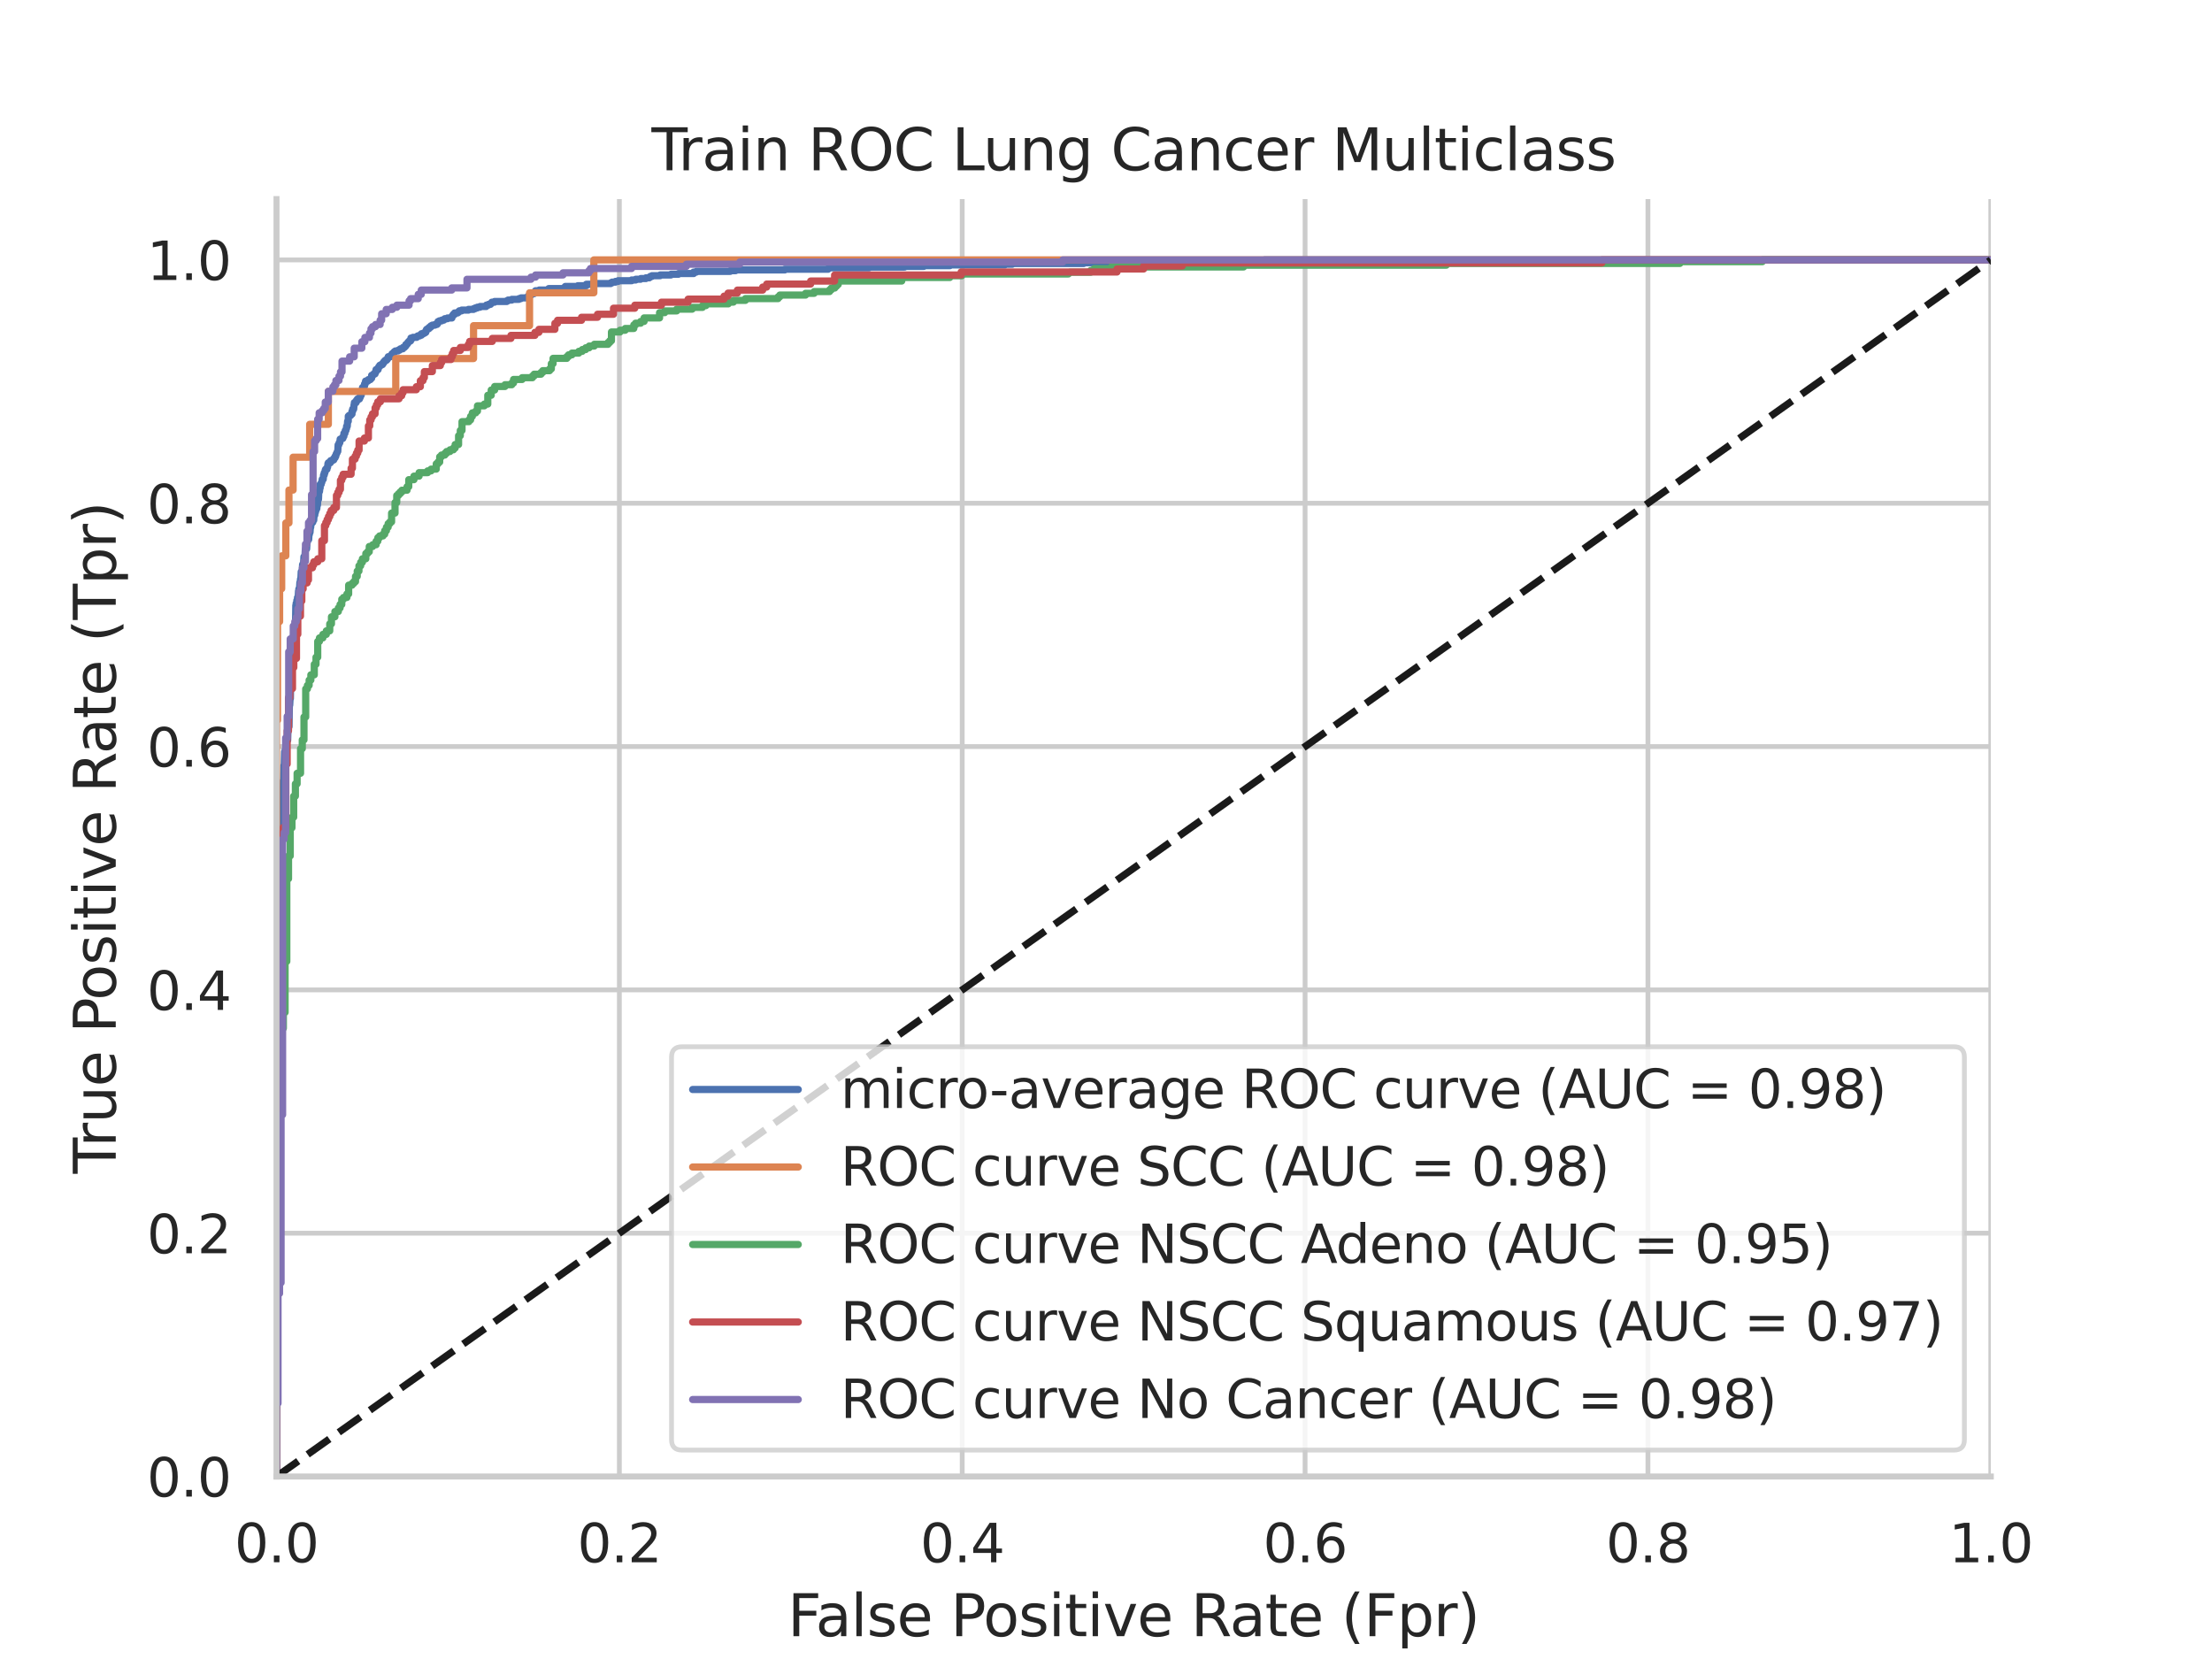 <?xml version="1.0" encoding="utf-8" standalone="no"?>
<!DOCTYPE svg PUBLIC "-//W3C//DTD SVG 1.1//EN"
  "http://www.w3.org/Graphics/SVG/1.1/DTD/svg11.dtd">
<svg xmlns:xlink="http://www.w3.org/1999/xlink" width="460.8pt" height="345.6pt" viewBox="0 0 460.8 345.6" xmlns="http://www.w3.org/2000/svg" version="1.1">
 <defs>
  <style type="text/css">*{stroke-linejoin: round; stroke-linecap: butt}</style>
 </defs>
 <g id="figure_1">
  <g id="patch_1">
   <path d="M 0 345.6 
L 460.8 345.6 
L 460.8 0 
L 0 0 
z
" style="fill: #ffffff"/>
  </g>
  <g id="axes_1">
   <g id="patch_2">
    <path d="M 57.6 307.584 
L 414.72 307.584 
L 414.72 41.472 
L 57.6 41.472 
z
" style="fill: #ffffff"/>
   </g>
   <g id="matplotlib.axis_1">
    <g id="xtick_1">
     <g id="line2d_1">
      <path d="M 57.6 307.584 
L 57.6 41.472 
" clip-path="url(#p88cf11a897)" style="fill: none; stroke: #cccccc; stroke-linecap: round"/>
     </g>
     <g id="text_1">
      <!-- 0.0 -->
      <g style="fill: #262626" transform="translate(48.853 325.442) scale(0.11 -0.11)">
       <defs>
        <path id="DejaVuSans-30" d="M 2034 4250 
Q 1547 4250 1301 3770 
Q 1056 3291 1056 2328 
Q 1056 1369 1301 889 
Q 1547 409 2034 409 
Q 2525 409 2770 889 
Q 3016 1369 3016 2328 
Q 3016 3291 2770 3770 
Q 2525 4250 2034 4250 
z
M 2034 4750 
Q 2819 4750 3233 4129 
Q 3647 3509 3647 2328 
Q 3647 1150 3233 529 
Q 2819 -91 2034 -91 
Q 1250 -91 836 529 
Q 422 1150 422 2328 
Q 422 3509 836 4129 
Q 1250 4750 2034 4750 
z
" transform="scale(0.016)"/>
        <path id="DejaVuSans-2e" d="M 684 794 
L 1344 794 
L 1344 0 
L 684 0 
L 684 794 
z
" transform="scale(0.016)"/>
       </defs>
       <use xlink:href="#DejaVuSans-30"/>
       <use xlink:href="#DejaVuSans-2e" x="63.623"/>
       <use xlink:href="#DejaVuSans-30" x="95.41"/>
      </g>
     </g>
    </g>
    <g id="xtick_2">
     <g id="line2d_2">
      <path d="M 129.024 307.584 
L 129.024 41.472 
" clip-path="url(#p88cf11a897)" style="fill: none; stroke: #cccccc; stroke-linecap: round"/>
     </g>
     <g id="text_2">
      <!-- 0.2 -->
      <g style="fill: #262626" transform="translate(120.277 325.442) scale(0.11 -0.11)">
       <defs>
        <path id="DejaVuSans-32" d="M 1228 531 
L 3431 531 
L 3431 0 
L 469 0 
L 469 531 
Q 828 903 1448 1529 
Q 2069 2156 2228 2338 
Q 2531 2678 2651 2914 
Q 2772 3150 2772 3378 
Q 2772 3750 2511 3984 
Q 2250 4219 1831 4219 
Q 1534 4219 1204 4116 
Q 875 4013 500 3803 
L 500 4441 
Q 881 4594 1212 4672 
Q 1544 4750 1819 4750 
Q 2544 4750 2975 4387 
Q 3406 4025 3406 3419 
Q 3406 3131 3298 2873 
Q 3191 2616 2906 2266 
Q 2828 2175 2409 1742 
Q 1991 1309 1228 531 
z
" transform="scale(0.016)"/>
       </defs>
       <use xlink:href="#DejaVuSans-30"/>
       <use xlink:href="#DejaVuSans-2e" x="63.623"/>
       <use xlink:href="#DejaVuSans-32" x="95.41"/>
      </g>
     </g>
    </g>
    <g id="xtick_3">
     <g id="line2d_3">
      <path d="M 200.448 307.584 
L 200.448 41.472 
" clip-path="url(#p88cf11a897)" style="fill: none; stroke: #cccccc; stroke-linecap: round"/>
     </g>
     <g id="text_3">
      <!-- 0.4 -->
      <g style="fill: #262626" transform="translate(191.701 325.442) scale(0.11 -0.11)">
       <defs>
        <path id="DejaVuSans-34" d="M 2419 4116 
L 825 1625 
L 2419 1625 
L 2419 4116 
z
M 2253 4666 
L 3047 4666 
L 3047 1625 
L 3713 1625 
L 3713 1100 
L 3047 1100 
L 3047 0 
L 2419 0 
L 2419 1100 
L 313 1100 
L 313 1709 
L 2253 4666 
z
" transform="scale(0.016)"/>
       </defs>
       <use xlink:href="#DejaVuSans-30"/>
       <use xlink:href="#DejaVuSans-2e" x="63.623"/>
       <use xlink:href="#DejaVuSans-34" x="95.41"/>
      </g>
     </g>
    </g>
    <g id="xtick_4">
     <g id="line2d_4">
      <path d="M 271.872 307.584 
L 271.872 41.472 
" clip-path="url(#p88cf11a897)" style="fill: none; stroke: #cccccc; stroke-linecap: round"/>
     </g>
     <g id="text_4">
      <!-- 0.6 -->
      <g style="fill: #262626" transform="translate(263.125 325.442) scale(0.11 -0.11)">
       <defs>
        <path id="DejaVuSans-36" d="M 2113 2584 
Q 1688 2584 1439 2293 
Q 1191 2003 1191 1497 
Q 1191 994 1439 701 
Q 1688 409 2113 409 
Q 2538 409 2786 701 
Q 3034 994 3034 1497 
Q 3034 2003 2786 2293 
Q 2538 2584 2113 2584 
z
M 3366 4563 
L 3366 3988 
Q 3128 4100 2886 4159 
Q 2644 4219 2406 4219 
Q 1781 4219 1451 3797 
Q 1122 3375 1075 2522 
Q 1259 2794 1537 2939 
Q 1816 3084 2150 3084 
Q 2853 3084 3261 2657 
Q 3669 2231 3669 1497 
Q 3669 778 3244 343 
Q 2819 -91 2113 -91 
Q 1303 -91 875 529 
Q 447 1150 447 2328 
Q 447 3434 972 4092 
Q 1497 4750 2381 4750 
Q 2619 4750 2861 4703 
Q 3103 4656 3366 4563 
z
" transform="scale(0.016)"/>
       </defs>
       <use xlink:href="#DejaVuSans-30"/>
       <use xlink:href="#DejaVuSans-2e" x="63.623"/>
       <use xlink:href="#DejaVuSans-36" x="95.41"/>
      </g>
     </g>
    </g>
    <g id="xtick_5">
     <g id="line2d_5">
      <path d="M 343.296 307.584 
L 343.296 41.472 
" clip-path="url(#p88cf11a897)" style="fill: none; stroke: #cccccc; stroke-linecap: round"/>
     </g>
     <g id="text_5">
      <!-- 0.8 -->
      <g style="fill: #262626" transform="translate(334.549 325.442) scale(0.11 -0.11)">
       <defs>
        <path id="DejaVuSans-38" d="M 2034 2216 
Q 1584 2216 1326 1975 
Q 1069 1734 1069 1313 
Q 1069 891 1326 650 
Q 1584 409 2034 409 
Q 2484 409 2743 651 
Q 3003 894 3003 1313 
Q 3003 1734 2745 1975 
Q 2488 2216 2034 2216 
z
M 1403 2484 
Q 997 2584 770 2862 
Q 544 3141 544 3541 
Q 544 4100 942 4425 
Q 1341 4750 2034 4750 
Q 2731 4750 3128 4425 
Q 3525 4100 3525 3541 
Q 3525 3141 3298 2862 
Q 3072 2584 2669 2484 
Q 3125 2378 3379 2068 
Q 3634 1759 3634 1313 
Q 3634 634 3220 271 
Q 2806 -91 2034 -91 
Q 1263 -91 848 271 
Q 434 634 434 1313 
Q 434 1759 690 2068 
Q 947 2378 1403 2484 
z
M 1172 3481 
Q 1172 3119 1398 2916 
Q 1625 2713 2034 2713 
Q 2441 2713 2670 2916 
Q 2900 3119 2900 3481 
Q 2900 3844 2670 4047 
Q 2441 4250 2034 4250 
Q 1625 4250 1398 4047 
Q 1172 3844 1172 3481 
z
" transform="scale(0.016)"/>
       </defs>
       <use xlink:href="#DejaVuSans-30"/>
       <use xlink:href="#DejaVuSans-2e" x="63.623"/>
       <use xlink:href="#DejaVuSans-38" x="95.41"/>
      </g>
     </g>
    </g>
    <g id="xtick_6">
     <g id="line2d_6">
      <path d="M 414.72 307.584 
L 414.72 41.472 
" clip-path="url(#p88cf11a897)" style="fill: none; stroke: #cccccc; stroke-linecap: round"/>
     </g>
     <g id="text_6">
      <!-- 1.0 -->
      <g style="fill: #262626" transform="translate(405.973 325.442) scale(0.11 -0.11)">
       <defs>
        <path id="DejaVuSans-31" d="M 794 531 
L 1825 531 
L 1825 4091 
L 703 3866 
L 703 4441 
L 1819 4666 
L 2450 4666 
L 2450 531 
L 3481 531 
L 3481 0 
L 794 0 
L 794 531 
z
" transform="scale(0.016)"/>
       </defs>
       <use xlink:href="#DejaVuSans-31"/>
       <use xlink:href="#DejaVuSans-2e" x="63.623"/>
       <use xlink:href="#DejaVuSans-30" x="95.41"/>
      </g>
     </g>
    </g>
    <g id="text_7">
     <!-- False Positive Rate (Fpr) -->
     <g style="fill: #262626" transform="translate(164.085 340.848) scale(0.12 -0.12)">
      <defs>
       <path id="DejaVuSans-46" d="M 628 4666 
L 3309 4666 
L 3309 4134 
L 1259 4134 
L 1259 2759 
L 3109 2759 
L 3109 2228 
L 1259 2228 
L 1259 0 
L 628 0 
L 628 4666 
z
" transform="scale(0.016)"/>
       <path id="DejaVuSans-61" d="M 2194 1759 
Q 1497 1759 1228 1600 
Q 959 1441 959 1056 
Q 959 750 1161 570 
Q 1363 391 1709 391 
Q 2188 391 2477 730 
Q 2766 1069 2766 1631 
L 2766 1759 
L 2194 1759 
z
M 3341 1997 
L 3341 0 
L 2766 0 
L 2766 531 
Q 2569 213 2275 61 
Q 1981 -91 1556 -91 
Q 1019 -91 701 211 
Q 384 513 384 1019 
Q 384 1609 779 1909 
Q 1175 2209 1959 2209 
L 2766 2209 
L 2766 2266 
Q 2766 2663 2505 2880 
Q 2244 3097 1772 3097 
Q 1472 3097 1187 3025 
Q 903 2953 641 2809 
L 641 3341 
Q 956 3463 1253 3523 
Q 1550 3584 1831 3584 
Q 2591 3584 2966 3190 
Q 3341 2797 3341 1997 
z
" transform="scale(0.016)"/>
       <path id="DejaVuSans-6c" d="M 603 4863 
L 1178 4863 
L 1178 0 
L 603 0 
L 603 4863 
z
" transform="scale(0.016)"/>
       <path id="DejaVuSans-73" d="M 2834 3397 
L 2834 2853 
Q 2591 2978 2328 3040 
Q 2066 3103 1784 3103 
Q 1356 3103 1142 2972 
Q 928 2841 928 2578 
Q 928 2378 1081 2264 
Q 1234 2150 1697 2047 
L 1894 2003 
Q 2506 1872 2764 1633 
Q 3022 1394 3022 966 
Q 3022 478 2636 193 
Q 2250 -91 1575 -91 
Q 1294 -91 989 -36 
Q 684 19 347 128 
L 347 722 
Q 666 556 975 473 
Q 1284 391 1588 391 
Q 1994 391 2212 530 
Q 2431 669 2431 922 
Q 2431 1156 2273 1281 
Q 2116 1406 1581 1522 
L 1381 1569 
Q 847 1681 609 1914 
Q 372 2147 372 2553 
Q 372 3047 722 3315 
Q 1072 3584 1716 3584 
Q 2034 3584 2315 3537 
Q 2597 3491 2834 3397 
z
" transform="scale(0.016)"/>
       <path id="DejaVuSans-65" d="M 3597 1894 
L 3597 1613 
L 953 1613 
Q 991 1019 1311 708 
Q 1631 397 2203 397 
Q 2534 397 2845 478 
Q 3156 559 3463 722 
L 3463 178 
Q 3153 47 2828 -22 
Q 2503 -91 2169 -91 
Q 1331 -91 842 396 
Q 353 884 353 1716 
Q 353 2575 817 3079 
Q 1281 3584 2069 3584 
Q 2775 3584 3186 3129 
Q 3597 2675 3597 1894 
z
M 3022 2063 
Q 3016 2534 2758 2815 
Q 2500 3097 2075 3097 
Q 1594 3097 1305 2825 
Q 1016 2553 972 2059 
L 3022 2063 
z
" transform="scale(0.016)"/>
       <path id="DejaVuSans-20" transform="scale(0.016)"/>
       <path id="DejaVuSans-50" d="M 1259 4147 
L 1259 2394 
L 2053 2394 
Q 2494 2394 2734 2622 
Q 2975 2850 2975 3272 
Q 2975 3691 2734 3919 
Q 2494 4147 2053 4147 
L 1259 4147 
z
M 628 4666 
L 2053 4666 
Q 2838 4666 3239 4311 
Q 3641 3956 3641 3272 
Q 3641 2581 3239 2228 
Q 2838 1875 2053 1875 
L 1259 1875 
L 1259 0 
L 628 0 
L 628 4666 
z
" transform="scale(0.016)"/>
       <path id="DejaVuSans-6f" d="M 1959 3097 
Q 1497 3097 1228 2736 
Q 959 2375 959 1747 
Q 959 1119 1226 758 
Q 1494 397 1959 397 
Q 2419 397 2687 759 
Q 2956 1122 2956 1747 
Q 2956 2369 2687 2733 
Q 2419 3097 1959 3097 
z
M 1959 3584 
Q 2709 3584 3137 3096 
Q 3566 2609 3566 1747 
Q 3566 888 3137 398 
Q 2709 -91 1959 -91 
Q 1206 -91 779 398 
Q 353 888 353 1747 
Q 353 2609 779 3096 
Q 1206 3584 1959 3584 
z
" transform="scale(0.016)"/>
       <path id="DejaVuSans-69" d="M 603 3500 
L 1178 3500 
L 1178 0 
L 603 0 
L 603 3500 
z
M 603 4863 
L 1178 4863 
L 1178 4134 
L 603 4134 
L 603 4863 
z
" transform="scale(0.016)"/>
       <path id="DejaVuSans-74" d="M 1172 4494 
L 1172 3500 
L 2356 3500 
L 2356 3053 
L 1172 3053 
L 1172 1153 
Q 1172 725 1289 603 
Q 1406 481 1766 481 
L 2356 481 
L 2356 0 
L 1766 0 
Q 1100 0 847 248 
Q 594 497 594 1153 
L 594 3053 
L 172 3053 
L 172 3500 
L 594 3500 
L 594 4494 
L 1172 4494 
z
" transform="scale(0.016)"/>
       <path id="DejaVuSans-76" d="M 191 3500 
L 800 3500 
L 1894 563 
L 2988 3500 
L 3597 3500 
L 2284 0 
L 1503 0 
L 191 3500 
z
" transform="scale(0.016)"/>
       <path id="DejaVuSans-52" d="M 2841 2188 
Q 3044 2119 3236 1894 
Q 3428 1669 3622 1275 
L 4263 0 
L 3584 0 
L 2988 1197 
Q 2756 1666 2539 1819 
Q 2322 1972 1947 1972 
L 1259 1972 
L 1259 0 
L 628 0 
L 628 4666 
L 2053 4666 
Q 2853 4666 3247 4331 
Q 3641 3997 3641 3322 
Q 3641 2881 3436 2590 
Q 3231 2300 2841 2188 
z
M 1259 4147 
L 1259 2491 
L 2053 2491 
Q 2509 2491 2742 2702 
Q 2975 2913 2975 3322 
Q 2975 3731 2742 3939 
Q 2509 4147 2053 4147 
L 1259 4147 
z
" transform="scale(0.016)"/>
       <path id="DejaVuSans-28" d="M 1984 4856 
Q 1566 4138 1362 3434 
Q 1159 2731 1159 2009 
Q 1159 1288 1364 580 
Q 1569 -128 1984 -844 
L 1484 -844 
Q 1016 -109 783 600 
Q 550 1309 550 2009 
Q 550 2706 781 3412 
Q 1013 4119 1484 4856 
L 1984 4856 
z
" transform="scale(0.016)"/>
       <path id="DejaVuSans-70" d="M 1159 525 
L 1159 -1331 
L 581 -1331 
L 581 3500 
L 1159 3500 
L 1159 2969 
Q 1341 3281 1617 3432 
Q 1894 3584 2278 3584 
Q 2916 3584 3314 3078 
Q 3713 2572 3713 1747 
Q 3713 922 3314 415 
Q 2916 -91 2278 -91 
Q 1894 -91 1617 61 
Q 1341 213 1159 525 
z
M 3116 1747 
Q 3116 2381 2855 2742 
Q 2594 3103 2138 3103 
Q 1681 3103 1420 2742 
Q 1159 2381 1159 1747 
Q 1159 1113 1420 752 
Q 1681 391 2138 391 
Q 2594 391 2855 752 
Q 3116 1113 3116 1747 
z
" transform="scale(0.016)"/>
       <path id="DejaVuSans-72" d="M 2631 2963 
Q 2534 3019 2420 3045 
Q 2306 3072 2169 3072 
Q 1681 3072 1420 2755 
Q 1159 2438 1159 1844 
L 1159 0 
L 581 0 
L 581 3500 
L 1159 3500 
L 1159 2956 
Q 1341 3275 1631 3429 
Q 1922 3584 2338 3584 
Q 2397 3584 2469 3576 
Q 2541 3569 2628 3553 
L 2631 2963 
z
" transform="scale(0.016)"/>
       <path id="DejaVuSans-29" d="M 513 4856 
L 1013 4856 
Q 1481 4119 1714 3412 
Q 1947 2706 1947 2009 
Q 1947 1309 1714 600 
Q 1481 -109 1013 -844 
L 513 -844 
Q 928 -128 1133 580 
Q 1338 1288 1338 2009 
Q 1338 2731 1133 3434 
Q 928 4138 513 4856 
z
" transform="scale(0.016)"/>
      </defs>
      <use xlink:href="#DejaVuSans-46"/>
      <use xlink:href="#DejaVuSans-61" x="48.395"/>
      <use xlink:href="#DejaVuSans-6c" x="109.674"/>
      <use xlink:href="#DejaVuSans-73" x="137.457"/>
      <use xlink:href="#DejaVuSans-65" x="189.557"/>
      <use xlink:href="#DejaVuSans-20" x="251.08"/>
      <use xlink:href="#DejaVuSans-50" x="282.867"/>
      <use xlink:href="#DejaVuSans-6f" x="339.545"/>
      <use xlink:href="#DejaVuSans-73" x="400.727"/>
      <use xlink:href="#DejaVuSans-69" x="452.826"/>
      <use xlink:href="#DejaVuSans-74" x="480.609"/>
      <use xlink:href="#DejaVuSans-69" x="519.818"/>
      <use xlink:href="#DejaVuSans-76" x="547.602"/>
      <use xlink:href="#DejaVuSans-65" x="606.781"/>
      <use xlink:href="#DejaVuSans-20" x="668.305"/>
      <use xlink:href="#DejaVuSans-52" x="700.092"/>
      <use xlink:href="#DejaVuSans-61" x="767.324"/>
      <use xlink:href="#DejaVuSans-74" x="828.604"/>
      <use xlink:href="#DejaVuSans-65" x="867.812"/>
      <use xlink:href="#DejaVuSans-20" x="929.336"/>
      <use xlink:href="#DejaVuSans-28" x="961.123"/>
      <use xlink:href="#DejaVuSans-46" x="1000.137"/>
      <use xlink:href="#DejaVuSans-70" x="1057.656"/>
      <use xlink:href="#DejaVuSans-72" x="1121.133"/>
      <use xlink:href="#DejaVuSans-29" x="1162.246"/>
     </g>
    </g>
   </g>
   <g id="matplotlib.axis_2">
    <g id="ytick_1">
     <g id="line2d_7">
      <path d="M 57.6 307.584 
L 414.72 307.584 
" clip-path="url(#p88cf11a897)" style="fill: none; stroke: #cccccc; stroke-linecap: round"/>
     </g>
     <g id="text_8">
      <!-- 0.0 -->
      <g style="fill: #262626" transform="translate(30.607 311.763) scale(0.11 -0.11)">
       <use xlink:href="#DejaVuSans-30"/>
       <use xlink:href="#DejaVuSans-2e" x="63.623"/>
       <use xlink:href="#DejaVuSans-30" x="95.41"/>
      </g>
     </g>
    </g>
    <g id="ytick_2">
     <g id="line2d_8">
      <path d="M 57.6 256.896 
L 414.72 256.896 
" clip-path="url(#p88cf11a897)" style="fill: none; stroke: #cccccc; stroke-linecap: round"/>
     </g>
     <g id="text_9">
      <!-- 0.2 -->
      <g style="fill: #262626" transform="translate(30.607 261.075) scale(0.11 -0.11)">
       <use xlink:href="#DejaVuSans-30"/>
       <use xlink:href="#DejaVuSans-2e" x="63.623"/>
       <use xlink:href="#DejaVuSans-32" x="95.41"/>
      </g>
     </g>
    </g>
    <g id="ytick_3">
     <g id="line2d_9">
      <path d="M 57.6 206.208 
L 414.72 206.208 
" clip-path="url(#p88cf11a897)" style="fill: none; stroke: #cccccc; stroke-linecap: round"/>
     </g>
     <g id="text_10">
      <!-- 0.4 -->
      <g style="fill: #262626" transform="translate(30.607 210.387) scale(0.11 -0.11)">
       <use xlink:href="#DejaVuSans-30"/>
       <use xlink:href="#DejaVuSans-2e" x="63.623"/>
       <use xlink:href="#DejaVuSans-34" x="95.41"/>
      </g>
     </g>
    </g>
    <g id="ytick_4">
     <g id="line2d_10">
      <path d="M 57.6 155.52 
L 414.72 155.52 
" clip-path="url(#p88cf11a897)" style="fill: none; stroke: #cccccc; stroke-linecap: round"/>
     </g>
     <g id="text_11">
      <!-- 0.6 -->
      <g style="fill: #262626" transform="translate(30.607 159.699) scale(0.11 -0.11)">
       <use xlink:href="#DejaVuSans-30"/>
       <use xlink:href="#DejaVuSans-2e" x="63.623"/>
       <use xlink:href="#DejaVuSans-36" x="95.41"/>
      </g>
     </g>
    </g>
    <g id="ytick_5">
     <g id="line2d_11">
      <path d="M 57.6 104.832 
L 414.72 104.832 
" clip-path="url(#p88cf11a897)" style="fill: none; stroke: #cccccc; stroke-linecap: round"/>
     </g>
     <g id="text_12">
      <!-- 0.8 -->
      <g style="fill: #262626" transform="translate(30.607 109.011) scale(0.11 -0.11)">
       <use xlink:href="#DejaVuSans-30"/>
       <use xlink:href="#DejaVuSans-2e" x="63.623"/>
       <use xlink:href="#DejaVuSans-38" x="95.41"/>
      </g>
     </g>
    </g>
    <g id="ytick_6">
     <g id="line2d_12">
      <path d="M 57.6 54.144 
L 414.72 54.144 
" clip-path="url(#p88cf11a897)" style="fill: none; stroke: #cccccc; stroke-linecap: round"/>
     </g>
     <g id="text_13">
      <!-- 1.0 -->
      <g style="fill: #262626" transform="translate(30.607 58.323) scale(0.11 -0.11)">
       <use xlink:href="#DejaVuSans-31"/>
       <use xlink:href="#DejaVuSans-2e" x="63.623"/>
       <use xlink:href="#DejaVuSans-30" x="95.41"/>
      </g>
     </g>
    </g>
    <g id="text_14">
     <!-- True Positive Rate (Tpr) -->
     <g style="fill: #262626" transform="translate(24.111 244.493) rotate(-90) scale(0.12 -0.12)">
      <defs>
       <path id="DejaVuSans-54" d="M -19 4666 
L 3928 4666 
L 3928 4134 
L 2272 4134 
L 2272 0 
L 1638 0 
L 1638 4134 
L -19 4134 
L -19 4666 
z
" transform="scale(0.016)"/>
       <path id="DejaVuSans-75" d="M 544 1381 
L 544 3500 
L 1119 3500 
L 1119 1403 
Q 1119 906 1312 657 
Q 1506 409 1894 409 
Q 2359 409 2629 706 
Q 2900 1003 2900 1516 
L 2900 3500 
L 3475 3500 
L 3475 0 
L 2900 0 
L 2900 538 
Q 2691 219 2414 64 
Q 2138 -91 1772 -91 
Q 1169 -91 856 284 
Q 544 659 544 1381 
z
M 1991 3584 
L 1991 3584 
z
" transform="scale(0.016)"/>
      </defs>
      <use xlink:href="#DejaVuSans-54"/>
      <use xlink:href="#DejaVuSans-72" x="46.334"/>
      <use xlink:href="#DejaVuSans-75" x="87.447"/>
      <use xlink:href="#DejaVuSans-65" x="150.826"/>
      <use xlink:href="#DejaVuSans-20" x="212.35"/>
      <use xlink:href="#DejaVuSans-50" x="244.137"/>
      <use xlink:href="#DejaVuSans-6f" x="300.814"/>
      <use xlink:href="#DejaVuSans-73" x="361.996"/>
      <use xlink:href="#DejaVuSans-69" x="414.096"/>
      <use xlink:href="#DejaVuSans-74" x="441.879"/>
      <use xlink:href="#DejaVuSans-69" x="481.088"/>
      <use xlink:href="#DejaVuSans-76" x="508.871"/>
      <use xlink:href="#DejaVuSans-65" x="568.051"/>
      <use xlink:href="#DejaVuSans-20" x="629.574"/>
      <use xlink:href="#DejaVuSans-52" x="661.361"/>
      <use xlink:href="#DejaVuSans-61" x="728.594"/>
      <use xlink:href="#DejaVuSans-74" x="789.873"/>
      <use xlink:href="#DejaVuSans-65" x="829.082"/>
      <use xlink:href="#DejaVuSans-20" x="890.605"/>
      <use xlink:href="#DejaVuSans-28" x="922.393"/>
      <use xlink:href="#DejaVuSans-54" x="961.406"/>
      <use xlink:href="#DejaVuSans-70" x="1022.49"/>
      <use xlink:href="#DejaVuSans-72" x="1085.967"/>
      <use xlink:href="#DejaVuSans-29" x="1127.08"/>
     </g>
    </g>
   </g>
   <g id="line2d_13">
    <path d="M 57.6 307.584 
L 57.671 262.631 
L 57.741 262.631 
L 57.812 255.313 
L 57.882 255.313 
L 57.953 233.658 
L 58.023 233.658 
L 58.094 206.029 
L 58.164 206.029 
L 58.235 203.042 
L 58.305 203.042 
L 58.376 190.945 
L 58.517 190.945 
L 58.587 178.549 
L 58.658 178.549 
L 58.729 173.322 
L 58.799 173.322 
L 58.87 167.199 
L 58.94 167.199 
L 59.011 162.569 
L 59.081 162.569 
L 59.152 159.433 
L 59.222 159.433 
L 59.293 156.595 
L 59.434 156.595 
L 59.434 156.147 
L 59.575 156.147 
L 59.646 155.401 
L 59.716 155.401 
L 59.716 154.206 
L 59.928 154.206 
L 59.998 151.816 
L 60.069 151.816 
L 60.139 151.368 
L 60.21 151.368 
L 60.28 146.888 
L 60.351 146.888 
L 60.421 145.544 
L 60.492 145.544 
L 60.562 140.914 
L 60.633 140.914 
L 60.704 139.869 
L 60.774 139.869 
L 60.845 137.33 
L 60.915 137.33 
L 60.986 133.596 
L 61.056 133.596 
L 61.127 132.401 
L 61.197 132.401 
L 61.197 131.655 
L 61.409 131.655 
L 61.409 130.609 
L 61.55 130.609 
L 61.621 126.129 
L 61.691 126.129 
L 61.691 125.681 
L 61.832 125.681 
L 61.832 125.083 
L 61.973 125.083 
L 61.973 124.486 
L 62.114 124.486 
L 62.185 123.142 
L 62.255 123.142 
L 62.255 122.694 
L 62.396 122.694 
L 62.467 121.35 
L 62.537 121.35 
L 62.608 120.603 
L 62.679 120.603 
L 62.749 119.109 
L 62.961 119.109 
L 63.031 117.616 
L 63.102 117.616 
L 63.102 117.467 
L 63.243 117.467 
L 63.313 115.973 
L 63.525 115.973 
L 63.595 114.629 
L 63.666 114.629 
L 63.666 114.33 
L 63.878 114.33 
L 63.948 112.986 
L 64.019 112.986 
L 64.089 112.389 
L 64.301 112.389 
L 64.371 111.343 
L 64.442 111.343 
L 64.442 110.895 
L 64.583 110.895 
L 64.654 109.85 
L 64.724 109.85 
L 64.795 109.103 
L 64.865 109.103 
L 64.865 108.954 
L 65.006 108.954 
L 65.006 108.805 
L 65.147 108.805 
L 65.147 108.357 
L 65.359 108.357 
L 65.429 107.311 
L 65.57 107.311 
L 65.641 106.714 
L 65.712 106.714 
L 65.782 106.266 
L 65.853 106.266 
L 65.853 105.967 
L 65.994 105.967 
L 66.064 105.22 
L 66.135 105.22 
L 66.205 104.026 
L 66.346 104.026 
L 66.417 102.383 
L 66.558 102.383 
L 66.629 101.636 
L 66.699 101.636 
L 66.699 100.889 
L 66.911 100.889 
L 66.981 100.441 
L 67.052 100.441 
L 67.122 99.844 
L 67.334 99.844 
L 67.404 98.948 
L 67.545 98.948 
L 67.545 98.5 
L 67.687 98.5 
L 67.757 97.902 
L 67.828 97.902 
L 67.828 97.753 
L 68.11 97.753 
L 68.18 97.305 
L 68.251 97.305 
L 68.321 96.558 
L 68.392 96.558 
L 68.392 96.409 
L 68.815 96.409 
L 68.886 95.961 
L 69.238 95.961 
L 69.238 95.812 
L 69.52 95.812 
L 69.52 95.513 
L 69.662 95.513 
L 69.662 95.363 
L 69.803 95.363 
L 69.803 95.065 
L 69.944 95.065 
L 70.014 94.617 
L 70.085 94.617 
L 70.155 94.318 
L 70.226 94.318 
L 70.296 94.019 
L 70.367 94.019 
L 70.437 92.675 
L 70.578 92.675 
L 70.649 92.227 
L 70.79 92.227 
L 70.861 91.48 
L 71.143 91.48 
L 71.143 91.331 
L 71.425 91.331 
L 71.495 90.883 
L 71.637 90.883 
L 71.637 90.286 
L 71.848 90.286 
L 71.919 89.688 
L 72.06 89.688 
L 72.13 89.24 
L 72.201 89.24 
L 72.201 88.792 
L 72.342 88.792 
L 72.412 87.747 
L 72.553 87.747 
L 72.553 86.701 
L 72.695 86.701 
L 72.695 86.552 
L 73.047 86.552 
L 73.118 86.253 
L 73.329 86.253 
L 73.329 85.656 
L 73.47 85.656 
L 73.47 85.208 
L 73.682 85.208 
L 73.753 84.312 
L 73.823 84.312 
L 73.823 83.864 
L 74.176 83.864 
L 74.246 83.416 
L 74.458 83.416 
L 74.458 83.117 
L 74.881 83.117 
L 74.881 82.818 
L 75.022 82.818 
L 75.093 82.37 
L 75.234 82.37 
L 75.304 81.773 
L 75.445 81.773 
L 75.516 80.728 
L 75.728 80.728 
L 75.798 80.429 
L 75.939 80.429 
L 75.939 79.981 
L 76.08 79.981 
L 76.151 79.383 
L 76.645 79.383 
L 76.715 79.085 
L 77.138 79.085 
L 77.209 78.786 
L 77.42 78.786 
L 77.42 78.189 
L 77.703 78.189 
L 77.703 78.039 
L 77.844 78.039 
L 77.844 77.89 
L 78.126 77.89 
L 78.126 77.591 
L 78.267 77.591 
L 78.337 76.994 
L 78.761 76.994 
L 78.831 76.546 
L 78.902 76.546 
L 78.902 76.397 
L 79.043 76.397 
L 79.113 76.098 
L 79.395 76.098 
L 79.395 75.949 
L 79.678 75.949 
L 79.748 75.65 
L 79.889 75.65 
L 79.96 75.351 
L 80.101 75.351 
L 80.101 75.202 
L 80.242 75.202 
L 80.242 75.052 
L 80.524 75.052 
L 80.524 74.903 
L 80.665 74.903 
L 80.736 74.604 
L 80.877 74.604 
L 80.877 74.306 
L 81.37 74.306 
L 81.37 74.156 
L 81.582 74.156 
L 81.653 73.708 
L 81.864 73.708 
L 81.864 73.559 
L 82.005 73.559 
L 82.005 73.41 
L 82.146 73.41 
L 82.146 73.26 
L 82.358 73.26 
L 82.358 73.111 
L 82.922 73.111 
L 82.922 72.962 
L 83.204 72.962 
L 83.204 72.812 
L 83.416 72.812 
L 83.416 72.663 
L 83.91 72.663 
L 83.98 72.364 
L 84.262 72.364 
L 84.262 72.215 
L 84.403 72.215 
L 84.403 72.066 
L 84.544 72.066 
L 84.544 71.767 
L 84.756 71.767 
L 84.756 71.617 
L 84.897 71.617 
L 84.968 71.319 
L 85.109 71.319 
L 85.109 71.169 
L 85.25 71.169 
L 85.25 71.02 
L 85.532 71.02 
L 85.602 70.423 
L 86.026 70.423 
L 86.026 70.273 
L 86.802 70.273 
L 86.802 70.124 
L 87.013 70.124 
L 87.013 69.975 
L 87.436 69.975 
L 87.436 69.825 
L 87.789 69.825 
L 87.789 69.527 
L 88.212 69.527 
L 88.212 69.377 
L 88.494 69.377 
L 88.494 69.228 
L 88.706 69.228 
L 88.777 68.78 
L 88.847 68.78 
L 88.847 68.631 
L 89.059 68.631 
L 89.059 68.481 
L 89.341 68.481 
L 89.411 68.183 
L 89.694 68.183 
L 89.764 67.884 
L 90.046 67.884 
L 90.046 67.734 
L 90.611 67.734 
L 90.611 67.585 
L 91.034 67.585 
L 91.034 67.436 
L 91.175 67.436 
L 91.245 66.988 
L 91.527 66.988 
L 91.527 66.838 
L 92.021 66.838 
L 92.021 66.689 
L 92.444 66.689 
L 92.444 66.54 
L 92.656 66.54 
L 92.656 66.39 
L 93.22 66.39 
L 93.22 66.241 
L 94.137 66.241 
L 94.208 65.793 
L 94.349 65.793 
L 94.419 65.494 
L 94.702 65.494 
L 94.702 65.196 
L 95.336 65.196 
L 95.336 65.046 
L 95.548 65.046 
L 95.548 64.897 
L 95.689 64.897 
L 95.689 64.748 
L 96.183 64.748 
L 96.183 64.598 
L 97.593 64.598 
L 97.593 64.449 
L 98.652 64.449 
L 98.652 64.3 
L 99.004 64.3 
L 99.004 64.15 
L 99.427 64.15 
L 99.427 64.001 
L 99.992 64.001 
L 99.992 63.851 
L 101.261 63.851 
L 101.332 63.553 
L 101.755 63.553 
L 101.755 63.403 
L 102.178 63.403 
L 102.178 63.254 
L 102.319 63.254 
L 102.319 63.105 
L 102.46 63.105 
L 102.46 62.955 
L 103.025 62.955 
L 103.025 62.806 
L 105.564 62.806 
L 105.564 62.657 
L 105.846 62.657 
L 105.846 62.507 
L 106.622 62.507 
L 106.622 62.358 
L 108.103 62.358 
L 108.103 62.209 
L 108.526 62.209 
L 108.526 62.059 
L 109.796 62.059 
L 109.796 61.91 
L 109.937 61.91 
L 109.937 61.761 
L 110.149 61.761 
L 110.149 61.611 
L 110.431 61.611 
L 110.431 61.462 
L 110.643 61.462 
L 110.643 61.313 
L 110.854 61.313 
L 110.854 61.163 
L 111.277 61.163 
L 111.348 60.865 
L 111.559 60.865 
L 111.559 60.566 
L 112.335 60.566 
L 112.335 60.417 
L 114.169 60.417 
L 114.169 60.267 
L 114.31 60.267 
L 114.31 60.118 
L 117.555 60.118 
L 117.626 59.819 
L 117.767 59.819 
L 117.767 59.67 
L 120.376 59.67 
L 120.376 59.52 
L 122.14 59.52 
L 122.14 59.222 
L 123.409 59.222 
L 123.409 59.072 
L 127.218 59.072 
L 127.218 58.923 
L 127.5 58.923 
L 127.5 58.774 
L 128.206 58.774 
L 128.206 58.624 
L 128.77 58.624 
L 128.77 58.475 
L 131.591 58.475 
L 131.591 58.326 
L 132.438 58.326 
L 132.438 58.176 
L 133.425 58.176 
L 133.496 58.027 
L 134.554 58.027 
L 134.554 57.878 
L 135.259 57.878 
L 135.259 57.728 
L 135.471 57.728 
L 135.471 57.579 
L 135.824 57.579 
L 135.824 57.43 
L 137.516 57.43 
L 137.516 57.28 
L 139.774 57.28 
L 139.774 57.131 
L 141.325 57.131 
L 141.325 56.982 
L 144.499 56.982 
L 144.499 56.683 
L 145.064 56.683 
L 145.064 56.534 
L 152.117 56.534 
L 152.117 56.384 
L 153.246 56.384 
L 153.246 56.235 
L 163.473 56.235 
L 163.473 56.085 
L 172.502 56.085 
L 172.502 55.936 
L 172.643 55.936 
L 172.643 55.787 
L 181.037 55.787 
L 181.037 55.637 
L 188.443 55.637 
L 188.443 55.488 
L 192.463 55.488 
L 192.463 55.339 
L 197.895 55.339 
L 197.895 55.189 
L 209.321 55.189 
L 209.321 55.04 
L 210.873 55.04 
L 210.873 54.891 
L 225.756 54.891 
L 225.756 54.741 
L 231.893 54.741 
L 231.893 54.592 
L 241.485 54.592 
L 241.485 54.443 
L 245.083 54.443 
L 245.083 54.293 
L 263.422 54.293 
L 263.422 54.144 
L 414.72 54.144 
L 414.72 54.144 
" clip-path="url(#p88cf11a897)" style="fill: none; stroke: #4c72b0; stroke-width: 1.5; stroke-linecap: round"/>
   </g>
   <g id="line2d_14">
    <path d="M 57.6 307.584 
L 57.6 300.734 
L 57.6 150.04 
L 57.816 150.04 
L 57.816 129.491 
L 58.248 129.491 
L 58.248 122.641 
L 58.68 122.641 
L 58.68 115.792 
L 59.544 115.792 
L 59.544 108.942 
L 60.193 108.942 
L 60.193 102.092 
L 61.057 102.092 
L 61.057 95.242 
L 64.513 95.242 
L 64.513 88.393 
L 68.402 88.393 
L 68.402 81.543 
L 82.445 81.543 
L 82.445 74.693 
L 98.648 74.693 
L 98.648 67.843 
L 110.315 67.843 
L 110.315 60.994 
L 123.709 60.994 
L 123.709 54.144 
L 414.72 54.144 
" clip-path="url(#p88cf11a897)" style="fill: none; stroke: #dd8452; stroke-width: 1.5; stroke-linecap: round"/>
   </g>
   <g id="line2d_15">
    <path d="M 57.6 307.584 
L 57.6 259.24 
L 57.958 259.24 
L 57.958 226.278 
L 58.316 226.278 
L 58.316 215.657 
L 58.674 215.657 
L 58.674 214.192 
L 59.031 214.192 
L 59.031 210.896 
L 59.389 210.896 
L 59.389 200.275 
L 59.747 200.275 
L 59.747 183.061 
L 60.105 183.061 
L 60.105 178.3 
L 60.463 178.3 
L 60.463 172.44 
L 60.821 172.44 
L 60.821 170.243 
L 61.178 170.243 
L 61.178 165.848 
L 61.536 165.848 
L 61.536 163.284 
L 61.894 163.284 
L 61.894 161.087 
L 62.61 161.087 
L 62.61 155.959 
L 62.968 155.959 
L 62.968 154.128 
L 63.325 154.128 
L 63.325 149.367 
L 63.683 149.367 
L 63.683 143.507 
L 64.041 143.507 
L 64.041 142.775 
L 64.399 142.775 
L 64.399 141.676 
L 64.757 141.676 
L 64.757 140.577 
L 65.472 140.577 
L 65.472 138.38 
L 65.83 138.38 
L 65.83 136.915 
L 66.188 136.915 
L 66.188 133.619 
L 66.546 133.619 
L 66.546 132.886 
L 67.262 132.886 
L 67.262 132.154 
L 67.977 132.154 
L 67.977 131.421 
L 68.693 131.421 
L 68.693 129.956 
L 69.051 129.956 
L 69.051 128.491 
L 69.766 128.491 
L 69.766 127.393 
L 70.482 127.393 
L 70.482 126.66 
L 70.84 126.66 
L 70.84 125.928 
L 71.198 125.928 
L 71.198 124.829 
L 71.556 124.829 
L 71.556 124.463 
L 72.271 124.463 
L 72.271 123.73 
L 72.629 123.73 
L 72.629 121.899 
L 73.345 121.899 
L 73.345 121.533 
L 73.703 121.533 
L 73.703 121.166 
L 74.06 121.166 
L 74.06 120.068 
L 74.418 120.068 
L 74.418 118.969 
L 74.776 118.969 
L 74.776 117.87 
L 75.134 117.87 
L 75.134 117.138 
L 75.492 117.138 
L 75.492 116.405 
L 76.207 116.405 
L 76.207 115.307 
L 76.565 115.307 
L 76.565 114.94 
L 76.923 114.94 
L 76.923 113.842 
L 77.639 113.842 
L 77.639 113.475 
L 78.354 113.475 
L 78.354 112.743 
L 78.712 112.743 
L 78.712 112.01 
L 79.07 112.01 
L 79.07 111.644 
L 79.786 111.644 
L 79.786 111.278 
L 80.144 111.278 
L 80.144 110.545 
L 80.501 110.545 
L 80.501 109.813 
L 80.859 109.813 
L 80.859 109.08 
L 81.217 109.08 
L 81.217 108.714 
L 81.575 108.714 
L 81.575 106.883 
L 82.291 106.883 
L 82.291 104.686 
L 82.648 104.686 
L 82.648 103.221 
L 83.006 103.221 
L 83.006 102.854 
L 83.364 102.854 
L 83.364 102.488 
L 83.722 102.488 
L 83.722 102.122 
L 84.796 102.122 
L 84.796 101.389 
L 85.153 101.389 
L 85.153 99.924 
L 86.227 99.924 
L 86.227 99.192 
L 87.3 99.192 
L 87.3 98.459 
L 89.09 98.459 
L 89.09 98.093 
L 89.805 98.093 
L 89.805 97.727 
L 90.879 97.727 
L 90.879 96.628 
L 91.237 96.628 
L 91.237 96.262 
L 91.594 96.262 
L 91.594 95.163 
L 91.952 95.163 
L 91.952 94.797 
L 92.668 94.797 
L 92.668 94.431 
L 93.026 94.431 
L 93.026 94.064 
L 93.741 94.064 
L 93.741 93.698 
L 94.457 93.698 
L 94.457 93.332 
L 94.815 93.332 
L 94.815 92.599 
L 95.531 92.599 
L 95.531 90.768 
L 95.888 90.768 
L 95.888 89.67 
L 96.246 89.67 
L 96.246 87.838 
L 97.678 87.838 
L 97.678 87.472 
L 98.035 87.472 
L 98.035 86.74 
L 98.393 86.74 
L 98.393 86.007 
L 99.109 86.007 
L 99.109 85.641 
L 99.467 85.641 
L 99.467 84.542 
L 100.898 84.542 
L 100.898 84.176 
L 101.614 84.176 
L 101.614 82.345 
L 102.329 82.345 
L 102.329 81.246 
L 103.045 81.246 
L 103.045 80.513 
L 105.192 80.513 
L 105.192 80.147 
L 106.623 80.147 
L 106.623 79.781 
L 106.981 79.781 
L 106.981 79.049 
L 108.771 79.049 
L 108.771 78.682 
L 110.918 78.682 
L 110.918 78.316 
L 111.275 78.316 
L 111.275 77.95 
L 112.707 77.95 
L 112.707 77.584 
L 113.065 77.584 
L 113.065 77.217 
L 114.496 77.217 
L 114.496 76.851 
L 114.854 76.851 
L 114.854 75.752 
L 115.212 75.752 
L 115.212 74.654 
L 118.074 74.654 
L 118.074 74.287 
L 118.432 74.287 
L 118.432 73.921 
L 119.148 73.921 
L 119.148 73.555 
L 120.579 73.555 
L 120.579 73.189 
L 121.295 73.189 
L 121.295 72.822 
L 122.01 72.822 
L 122.01 72.456 
L 122.726 72.456 
L 122.726 72.09 
L 123.8 72.09 
L 123.8 71.724 
L 126.662 71.724 
L 126.662 71.357 
L 127.02 71.357 
L 127.02 70.991 
L 127.378 70.991 
L 127.378 69.16 
L 129.167 69.16 
L 129.167 68.794 
L 130.241 68.794 
L 130.241 68.427 
L 132.03 68.427 
L 132.03 67.695 
L 132.388 67.695 
L 132.388 67.329 
L 133.461 67.329 
L 133.461 66.962 
L 134.177 66.962 
L 134.177 66.23 
L 137.397 66.23 
L 137.397 65.131 
L 138.471 65.131 
L 138.471 64.765 
L 140.976 64.765 
L 140.976 64.399 
L 144.196 64.399 
L 144.196 64.033 
L 146.343 64.033 
L 146.343 63.666 
L 147.059 63.666 
L 147.059 63.3 
L 151.711 63.3 
L 151.711 62.934 
L 152.784 62.934 
L 152.784 62.568 
L 155.289 62.568 
L 155.289 62.201 
L 162.088 62.201 
L 162.088 61.835 
L 162.446 61.835 
L 162.446 61.469 
L 167.813 61.469 
L 167.813 61.103 
L 169.603 61.103 
L 169.603 60.736 
L 172.823 60.736 
L 172.823 60.37 
L 173.181 60.37 
L 173.181 60.004 
L 173.897 60.004 
L 173.897 59.638 
L 174.254 59.638 
L 174.254 59.271 
L 174.612 59.271 
L 174.612 58.539 
L 187.852 58.539 
L 187.852 57.806 
L 197.872 57.806 
L 197.872 57.44 
L 200.376 57.44 
L 200.376 57.074 
L 222.562 57.074 
L 222.92 56.708 
L 227.214 56.708 
L 227.214 56.341 
L 227.93 56.341 
L 227.93 55.975 
L 231.508 55.975 
L 231.508 55.609 
L 259.061 55.609 
L 259.061 55.243 
L 301.286 55.243 
L 301.286 54.876 
L 349.952 54.876 
L 349.952 54.51 
L 367.128 54.51 
L 367.128 54.144 
L 414.72 54.144 
L 414.72 54.144 
" clip-path="url(#p88cf11a897)" style="fill: none; stroke: #55a868; stroke-width: 1.5; stroke-linecap: round"/>
   </g>
   <g id="line2d_16">
    <path d="M 57.6 307.584 
L 57.6 225.829 
L 57.877 225.829 
L 57.877 204.447 
L 58.155 204.447 
L 58.155 184.952 
L 58.432 184.952 
L 58.432 173.632 
L 58.987 173.632 
L 58.987 172.374 
L 59.542 172.374 
L 59.542 159.168 
L 59.82 159.168 
L 59.82 152.25 
L 60.097 152.25 
L 60.097 145.332 
L 60.375 145.332 
L 60.375 143.445 
L 60.93 143.445 
L 60.93 139.043 
L 61.207 139.043 
L 61.207 137.157 
L 61.762 137.157 
L 61.762 132.126 
L 62.04 132.126 
L 62.04 128.352 
L 62.595 128.352 
L 62.595 125.208 
L 62.872 125.208 
L 62.872 122.692 
L 63.15 122.692 
L 63.15 121.435 
L 63.982 121.435 
L 63.982 120.806 
L 64.26 120.806 
L 64.26 118.29 
L 65.092 118.29 
L 65.092 117.661 
L 65.37 117.661 
L 65.37 117.032 
L 66.202 117.032 
L 66.202 116.403 
L 67.034 116.403 
L 67.034 112.63 
L 67.589 112.63 
L 67.589 109.486 
L 67.867 109.486 
L 67.867 108.857 
L 68.144 108.857 
L 68.144 108.228 
L 68.422 108.228 
L 68.422 107.599 
L 68.699 107.599 
L 68.699 106.97 
L 68.977 106.97 
L 68.977 106.341 
L 69.532 106.341 
L 69.532 105.712 
L 70.087 105.712 
L 70.087 103.197 
L 70.364 103.197 
L 70.364 102.568 
L 70.642 102.568 
L 70.642 101.939 
L 70.919 101.939 
L 70.919 100.052 
L 71.197 100.052 
L 71.197 99.424 
L 71.474 99.424 
L 71.474 98.795 
L 73.139 98.795 
L 73.139 97.537 
L 73.417 97.537 
L 73.417 95.65 
L 73.971 95.65 
L 73.971 95.021 
L 74.249 95.021 
L 74.249 94.393 
L 74.526 94.393 
L 74.526 93.764 
L 74.804 93.764 
L 74.804 91.877 
L 75.914 91.877 
L 75.914 91.248 
L 76.746 91.248 
L 76.746 88.733 
L 77.024 88.733 
L 77.024 87.475 
L 77.301 87.475 
L 77.301 86.846 
L 77.579 86.846 
L 77.579 86.217 
L 78.134 86.217 
L 78.134 84.959 
L 78.411 84.959 
L 78.411 84.33 
L 78.689 84.33 
L 78.689 83.702 
L 79.244 83.702 
L 79.244 83.073 
L 83.128 83.073 
L 83.128 82.444 
L 83.683 82.444 
L 83.683 81.815 
L 83.961 81.815 
L 83.961 81.186 
L 86.736 81.186 
L 86.736 80.557 
L 87.568 80.557 
L 87.568 79.299 
L 88.123 79.299 
L 88.123 78.67 
L 88.401 78.67 
L 88.401 77.413 
L 90.065 77.413 
L 90.065 76.155 
L 91.73 76.155 
L 91.73 75.526 
L 92.008 75.526 
L 92.008 74.897 
L 93.95 74.897 
L 93.95 74.268 
L 94.228 74.268 
L 94.228 73.639 
L 94.505 73.639 
L 94.505 73.011 
L 95.893 73.011 
L 95.893 72.382 
L 97.557 72.382 
L 97.557 71.753 
L 97.835 71.753 
L 97.835 71.124 
L 102.552 71.124 
L 102.552 70.495 
L 106.437 70.495 
L 106.437 69.866 
L 111.432 69.866 
L 111.432 69.237 
L 112.264 69.237 
L 112.264 68.608 
L 115.594 68.608 
L 115.594 67.351 
L 116.149 67.351 
L 116.149 66.722 
L 121.143 66.722 
L 121.143 66.093 
L 124.473 66.093 
L 124.473 65.464 
L 127.803 65.464 
L 127.803 64.206 
L 132.243 64.206 
L 132.243 63.577 
L 137.792 63.577 
L 137.792 62.948 
L 143.342 62.948 
L 143.342 62.319 
L 150.834 62.319 
L 150.834 61.691 
L 151.667 61.691 
L 151.667 61.062 
L 153.609 61.062 
L 153.609 60.433 
L 158.881 60.433 
L 158.881 59.804 
L 159.714 59.804 
L 159.714 59.175 
L 168.87 59.175 
L 168.87 58.546 
L 173.865 58.546 
L 173.865 57.288 
L 200.226 57.288 
L 200.226 56.66 
L 232.691 56.66 
L 232.691 56.031 
L 238.241 56.031 
L 238.241 55.402 
L 246.288 55.402 
L 246.288 54.773 
L 333.695 54.773 
L 333.695 54.144 
L 414.72 54.144 
L 414.72 54.144 
" clip-path="url(#p88cf11a897)" style="fill: none; stroke: #c44e52; stroke-width: 1.5; stroke-linecap: round"/>
   </g>
   <g id="line2d_17">
    <path d="M 57.6 307.584 
L 57.6 292.333 
L 57.917 292.333 
L 57.917 269.456 
L 58.235 269.456 
L 58.235 267.213 
L 58.552 267.213 
L 58.552 232.225 
L 58.87 232.225 
L 58.87 174.808 
L 59.187 174.808 
L 59.187 173.463 
L 59.505 173.463 
L 59.505 153.726 
L 59.822 153.726 
L 59.822 149.24 
L 60.14 149.24 
L 60.14 135.783 
L 60.457 135.783 
L 60.457 133.092 
L 61.092 133.092 
L 61.092 130.4 
L 61.409 130.4 
L 61.409 129.503 
L 61.727 129.503 
L 61.727 128.606 
L 62.044 128.606 
L 62.044 126.812 
L 62.362 126.812 
L 62.362 123.223 
L 62.679 123.223 
L 62.679 121.429 
L 62.996 121.429 
L 62.996 118.289 
L 63.314 118.289 
L 63.314 116.943 
L 63.631 116.943 
L 63.631 113.355 
L 63.949 113.355 
L 63.949 110.663 
L 64.266 110.663 
L 64.266 108.869 
L 64.584 108.869 
L 64.584 108.421 
L 64.901 108.421 
L 64.901 103.038 
L 65.219 103.038 
L 65.219 94.066 
L 65.536 94.066 
L 65.536 91.824 
L 65.853 91.824 
L 65.853 91.375 
L 66.171 91.375 
L 66.171 87.338 
L 66.488 87.338 
L 66.488 85.992 
L 67.123 85.992 
L 67.123 85.544 
L 67.441 85.544 
L 67.441 85.095 
L 67.758 85.095 
L 67.758 83.749 
L 68.393 83.749 
L 68.393 81.507 
L 69.345 81.507 
L 69.345 80.609 
L 69.663 80.609 
L 69.663 80.161 
L 69.98 80.161 
L 69.98 79.264 
L 70.615 79.264 
L 70.615 78.367 
L 70.932 78.367 
L 70.932 77.469 
L 71.25 77.469 
L 71.25 75.227 
L 72.837 75.227 
L 72.837 74.329 
L 73.789 74.329 
L 73.789 72.535 
L 75.377 72.535 
L 75.377 71.19 
L 76.012 71.19 
L 76.012 70.292 
L 76.964 70.292 
L 76.964 69.395 
L 77.281 69.395 
L 77.281 68.498 
L 77.599 68.498 
L 77.599 68.05 
L 78.234 68.05 
L 78.234 67.601 
L 79.186 67.601 
L 79.186 66.704 
L 79.503 66.704 
L 79.503 65.358 
L 80.456 65.358 
L 80.456 64.461 
L 81.725 64.461 
L 81.725 64.012 
L 82.678 64.012 
L 82.678 63.564 
L 85.217 63.564 
L 85.217 62.667 
L 85.535 62.667 
L 85.535 62.218 
L 87.122 62.218 
L 87.122 61.321 
L 87.757 61.321 
L 87.757 60.424 
L 94.106 60.424 
L 94.106 59.975 
L 97.28 59.975 
L 97.28 58.181 
L 110.612 58.181 
L 110.612 57.733 
L 111.565 57.733 
L 111.565 57.284 
L 117.279 57.284 
L 117.279 56.835 
L 122.675 56.835 
L 122.675 56.387 
L 122.993 56.387 
L 122.993 55.938 
L 131.564 55.938 
L 131.564 55.49 
L 142.991 55.49 
L 142.991 55.041 
L 154.102 55.041 
L 154.102 54.593 
L 221.399 54.593 
L 221.399 54.144 
L 414.72 54.144 
L 414.72 54.144 
" clip-path="url(#p88cf11a897)" style="fill: none; stroke: #8172b3; stroke-width: 1.5; stroke-linecap: round"/>
   </g>
   <g id="line2d_18">
    <path d="M 57.6 307.584 
L 414.72 54.144 
" clip-path="url(#p88cf11a897)" style="fill: none; stroke-dasharray: 5.55,2.4; stroke-dashoffset: 0; stroke: #1a1a1a; stroke-width: 1.5"/>
   </g>
   <g id="patch_3">
    <path d="M 57.6 307.584 
L 57.6 41.472 
" style="fill: none; stroke: #cccccc; stroke-width: 1.25; stroke-linejoin: miter; stroke-linecap: square"/>
   </g>
   <g id="patch_4">
    <path d="M 57.6 307.584 
L 414.72 307.584 
" style="fill: none; stroke: #cccccc; stroke-width: 1.25; stroke-linejoin: miter; stroke-linecap: square"/>
   </g>
   <g id="text_15">
    <!-- Train ROC Lung Cancer Multiclass -->
    <g style="fill: #262626" transform="translate(135.72 35.472) scale(0.12 -0.12)">
     <defs>
      <path id="DejaVuSans-6e" d="M 3513 2113 
L 3513 0 
L 2938 0 
L 2938 2094 
Q 2938 2591 2744 2837 
Q 2550 3084 2163 3084 
Q 1697 3084 1428 2787 
Q 1159 2491 1159 1978 
L 1159 0 
L 581 0 
L 581 3500 
L 1159 3500 
L 1159 2956 
Q 1366 3272 1645 3428 
Q 1925 3584 2291 3584 
Q 2894 3584 3203 3211 
Q 3513 2838 3513 2113 
z
" transform="scale(0.016)"/>
      <path id="DejaVuSans-4f" d="M 2522 4238 
Q 1834 4238 1429 3725 
Q 1025 3213 1025 2328 
Q 1025 1447 1429 934 
Q 1834 422 2522 422 
Q 3209 422 3611 934 
Q 4013 1447 4013 2328 
Q 4013 3213 3611 3725 
Q 3209 4238 2522 4238 
z
M 2522 4750 
Q 3503 4750 4090 4092 
Q 4678 3434 4678 2328 
Q 4678 1225 4090 567 
Q 3503 -91 2522 -91 
Q 1538 -91 948 565 
Q 359 1222 359 2328 
Q 359 3434 948 4092 
Q 1538 4750 2522 4750 
z
" transform="scale(0.016)"/>
      <path id="DejaVuSans-43" d="M 4122 4306 
L 4122 3641 
Q 3803 3938 3442 4084 
Q 3081 4231 2675 4231 
Q 1875 4231 1450 3742 
Q 1025 3253 1025 2328 
Q 1025 1406 1450 917 
Q 1875 428 2675 428 
Q 3081 428 3442 575 
Q 3803 722 4122 1019 
L 4122 359 
Q 3791 134 3420 21 
Q 3050 -91 2638 -91 
Q 1578 -91 968 557 
Q 359 1206 359 2328 
Q 359 3453 968 4101 
Q 1578 4750 2638 4750 
Q 3056 4750 3426 4639 
Q 3797 4528 4122 4306 
z
" transform="scale(0.016)"/>
      <path id="DejaVuSans-4c" d="M 628 4666 
L 1259 4666 
L 1259 531 
L 3531 531 
L 3531 0 
L 628 0 
L 628 4666 
z
" transform="scale(0.016)"/>
      <path id="DejaVuSans-67" d="M 2906 1791 
Q 2906 2416 2648 2759 
Q 2391 3103 1925 3103 
Q 1463 3103 1205 2759 
Q 947 2416 947 1791 
Q 947 1169 1205 825 
Q 1463 481 1925 481 
Q 2391 481 2648 825 
Q 2906 1169 2906 1791 
z
M 3481 434 
Q 3481 -459 3084 -895 
Q 2688 -1331 1869 -1331 
Q 1566 -1331 1297 -1286 
Q 1028 -1241 775 -1147 
L 775 -588 
Q 1028 -725 1275 -790 
Q 1522 -856 1778 -856 
Q 2344 -856 2625 -561 
Q 2906 -266 2906 331 
L 2906 616 
Q 2728 306 2450 153 
Q 2172 0 1784 0 
Q 1141 0 747 490 
Q 353 981 353 1791 
Q 353 2603 747 3093 
Q 1141 3584 1784 3584 
Q 2172 3584 2450 3431 
Q 2728 3278 2906 2969 
L 2906 3500 
L 3481 3500 
L 3481 434 
z
" transform="scale(0.016)"/>
      <path id="DejaVuSans-63" d="M 3122 3366 
L 3122 2828 
Q 2878 2963 2633 3030 
Q 2388 3097 2138 3097 
Q 1578 3097 1268 2742 
Q 959 2388 959 1747 
Q 959 1106 1268 751 
Q 1578 397 2138 397 
Q 2388 397 2633 464 
Q 2878 531 3122 666 
L 3122 134 
Q 2881 22 2623 -34 
Q 2366 -91 2075 -91 
Q 1284 -91 818 406 
Q 353 903 353 1747 
Q 353 2603 823 3093 
Q 1294 3584 2113 3584 
Q 2378 3584 2631 3529 
Q 2884 3475 3122 3366 
z
" transform="scale(0.016)"/>
      <path id="DejaVuSans-4d" d="M 628 4666 
L 1569 4666 
L 2759 1491 
L 3956 4666 
L 4897 4666 
L 4897 0 
L 4281 0 
L 4281 4097 
L 3078 897 
L 2444 897 
L 1241 4097 
L 1241 0 
L 628 0 
L 628 4666 
z
" transform="scale(0.016)"/>
     </defs>
     <use xlink:href="#DejaVuSans-54"/>
     <use xlink:href="#DejaVuSans-72" x="46.334"/>
     <use xlink:href="#DejaVuSans-61" x="87.447"/>
     <use xlink:href="#DejaVuSans-69" x="148.727"/>
     <use xlink:href="#DejaVuSans-6e" x="176.51"/>
     <use xlink:href="#DejaVuSans-20" x="239.889"/>
     <use xlink:href="#DejaVuSans-52" x="271.676"/>
     <use xlink:href="#DejaVuSans-4f" x="341.158"/>
     <use xlink:href="#DejaVuSans-43" x="419.869"/>
     <use xlink:href="#DejaVuSans-20" x="489.693"/>
     <use xlink:href="#DejaVuSans-4c" x="521.48"/>
     <use xlink:href="#DejaVuSans-75" x="575.443"/>
     <use xlink:href="#DejaVuSans-6e" x="638.822"/>
     <use xlink:href="#DejaVuSans-67" x="702.201"/>
     <use xlink:href="#DejaVuSans-20" x="765.678"/>
     <use xlink:href="#DejaVuSans-43" x="797.465"/>
     <use xlink:href="#DejaVuSans-61" x="867.289"/>
     <use xlink:href="#DejaVuSans-6e" x="928.568"/>
     <use xlink:href="#DejaVuSans-63" x="991.947"/>
     <use xlink:href="#DejaVuSans-65" x="1046.928"/>
     <use xlink:href="#DejaVuSans-72" x="1108.451"/>
     <use xlink:href="#DejaVuSans-20" x="1149.564"/>
     <use xlink:href="#DejaVuSans-4d" x="1181.352"/>
     <use xlink:href="#DejaVuSans-75" x="1267.631"/>
     <use xlink:href="#DejaVuSans-6c" x="1331.01"/>
     <use xlink:href="#DejaVuSans-74" x="1358.793"/>
     <use xlink:href="#DejaVuSans-69" x="1398.002"/>
     <use xlink:href="#DejaVuSans-63" x="1425.785"/>
     <use xlink:href="#DejaVuSans-6c" x="1480.766"/>
     <use xlink:href="#DejaVuSans-61" x="1508.549"/>
     <use xlink:href="#DejaVuSans-73" x="1569.828"/>
     <use xlink:href="#DejaVuSans-73" x="1621.928"/>
    </g>
   </g>
   <g id="legend_1">
    <g id="patch_5">
     <path d="M 142.09 302.084 
L 407.02 302.084 
Q 409.22 302.084 409.22 299.884 
L 409.22 220.254 
Q 409.22 218.054 407.02 218.054 
L 142.09 218.054 
Q 139.89 218.054 139.89 220.254 
L 139.89 299.884 
Q 139.89 302.084 142.09 302.084 
z
" style="fill: #ffffff; opacity: 0.8; stroke: #cccccc; stroke-linejoin: miter"/>
    </g>
    <g id="line2d_19">
     <path d="M 144.29 226.963 
L 155.29 226.963 
L 166.29 226.963 
" style="fill: none; stroke: #4c72b0; stroke-width: 1.5; stroke-linecap: round"/>
    </g>
    <g id="text_16">
     <!-- micro-average ROC curve (AUC = 0.98) -->
     <g style="fill: #262626" transform="translate(175.09 230.813) scale(0.11 -0.11)">
      <defs>
       <path id="DejaVuSans-6d" d="M 3328 2828 
Q 3544 3216 3844 3400 
Q 4144 3584 4550 3584 
Q 5097 3584 5394 3201 
Q 5691 2819 5691 2113 
L 5691 0 
L 5113 0 
L 5113 2094 
Q 5113 2597 4934 2840 
Q 4756 3084 4391 3084 
Q 3944 3084 3684 2787 
Q 3425 2491 3425 1978 
L 3425 0 
L 2847 0 
L 2847 2094 
Q 2847 2600 2669 2842 
Q 2491 3084 2119 3084 
Q 1678 3084 1418 2786 
Q 1159 2488 1159 1978 
L 1159 0 
L 581 0 
L 581 3500 
L 1159 3500 
L 1159 2956 
Q 1356 3278 1631 3431 
Q 1906 3584 2284 3584 
Q 2666 3584 2933 3390 
Q 3200 3197 3328 2828 
z
" transform="scale(0.016)"/>
       <path id="DejaVuSans-2d" d="M 313 2009 
L 1997 2009 
L 1997 1497 
L 313 1497 
L 313 2009 
z
" transform="scale(0.016)"/>
       <path id="DejaVuSans-41" d="M 2188 4044 
L 1331 1722 
L 3047 1722 
L 2188 4044 
z
M 1831 4666 
L 2547 4666 
L 4325 0 
L 3669 0 
L 3244 1197 
L 1141 1197 
L 716 0 
L 50 0 
L 1831 4666 
z
" transform="scale(0.016)"/>
       <path id="DejaVuSans-55" d="M 556 4666 
L 1191 4666 
L 1191 1831 
Q 1191 1081 1462 751 
Q 1734 422 2344 422 
Q 2950 422 3222 751 
Q 3494 1081 3494 1831 
L 3494 4666 
L 4128 4666 
L 4128 1753 
Q 4128 841 3676 375 
Q 3225 -91 2344 -91 
Q 1459 -91 1007 375 
Q 556 841 556 1753 
L 556 4666 
z
" transform="scale(0.016)"/>
       <path id="DejaVuSans-3d" d="M 678 2906 
L 4684 2906 
L 4684 2381 
L 678 2381 
L 678 2906 
z
M 678 1631 
L 4684 1631 
L 4684 1100 
L 678 1100 
L 678 1631 
z
" transform="scale(0.016)"/>
       <path id="DejaVuSans-39" d="M 703 97 
L 703 672 
Q 941 559 1184 500 
Q 1428 441 1663 441 
Q 2288 441 2617 861 
Q 2947 1281 2994 2138 
Q 2813 1869 2534 1725 
Q 2256 1581 1919 1581 
Q 1219 1581 811 2004 
Q 403 2428 403 3163 
Q 403 3881 828 4315 
Q 1253 4750 1959 4750 
Q 2769 4750 3195 4129 
Q 3622 3509 3622 2328 
Q 3622 1225 3098 567 
Q 2575 -91 1691 -91 
Q 1453 -91 1209 -44 
Q 966 3 703 97 
z
M 1959 2075 
Q 2384 2075 2632 2365 
Q 2881 2656 2881 3163 
Q 2881 3666 2632 3958 
Q 2384 4250 1959 4250 
Q 1534 4250 1286 3958 
Q 1038 3666 1038 3163 
Q 1038 2656 1286 2365 
Q 1534 2075 1959 2075 
z
" transform="scale(0.016)"/>
      </defs>
      <use xlink:href="#DejaVuSans-6d"/>
      <use xlink:href="#DejaVuSans-69" x="97.412"/>
      <use xlink:href="#DejaVuSans-63" x="125.195"/>
      <use xlink:href="#DejaVuSans-72" x="180.176"/>
      <use xlink:href="#DejaVuSans-6f" x="219.039"/>
      <use xlink:href="#DejaVuSans-2d" x="282.096"/>
      <use xlink:href="#DejaVuSans-61" x="318.18"/>
      <use xlink:href="#DejaVuSans-76" x="379.459"/>
      <use xlink:href="#DejaVuSans-65" x="438.639"/>
      <use xlink:href="#DejaVuSans-72" x="500.162"/>
      <use xlink:href="#DejaVuSans-61" x="541.275"/>
      <use xlink:href="#DejaVuSans-67" x="602.555"/>
      <use xlink:href="#DejaVuSans-65" x="666.031"/>
      <use xlink:href="#DejaVuSans-20" x="727.555"/>
      <use xlink:href="#DejaVuSans-52" x="759.342"/>
      <use xlink:href="#DejaVuSans-4f" x="828.824"/>
      <use xlink:href="#DejaVuSans-43" x="907.535"/>
      <use xlink:href="#DejaVuSans-20" x="977.359"/>
      <use xlink:href="#DejaVuSans-63" x="1009.146"/>
      <use xlink:href="#DejaVuSans-75" x="1064.127"/>
      <use xlink:href="#DejaVuSans-72" x="1127.506"/>
      <use xlink:href="#DejaVuSans-76" x="1168.619"/>
      <use xlink:href="#DejaVuSans-65" x="1227.799"/>
      <use xlink:href="#DejaVuSans-20" x="1289.322"/>
      <use xlink:href="#DejaVuSans-28" x="1321.109"/>
      <use xlink:href="#DejaVuSans-41" x="1360.123"/>
      <use xlink:href="#DejaVuSans-55" x="1428.531"/>
      <use xlink:href="#DejaVuSans-43" x="1501.725"/>
      <use xlink:href="#DejaVuSans-20" x="1571.549"/>
      <use xlink:href="#DejaVuSans-3d" x="1603.336"/>
      <use xlink:href="#DejaVuSans-20" x="1687.125"/>
      <use xlink:href="#DejaVuSans-30" x="1718.912"/>
      <use xlink:href="#DejaVuSans-2e" x="1782.535"/>
      <use xlink:href="#DejaVuSans-39" x="1814.322"/>
      <use xlink:href="#DejaVuSans-38" x="1877.945"/>
      <use xlink:href="#DejaVuSans-29" x="1941.568"/>
     </g>
    </g>
    <g id="line2d_20">
     <path d="M 144.29 243.109 
L 155.29 243.109 
L 166.29 243.109 
" style="fill: none; stroke: #dd8452; stroke-width: 1.5; stroke-linecap: round"/>
    </g>
    <g id="text_17">
     <!-- ROC curve SCC (AUC = 0.98) -->
     <g style="fill: #262626" transform="translate(175.09 246.959) scale(0.11 -0.11)">
      <defs>
       <path id="DejaVuSans-53" d="M 3425 4513 
L 3425 3897 
Q 3066 4069 2747 4153 
Q 2428 4238 2131 4238 
Q 1616 4238 1336 4038 
Q 1056 3838 1056 3469 
Q 1056 3159 1242 3001 
Q 1428 2844 1947 2747 
L 2328 2669 
Q 3034 2534 3370 2195 
Q 3706 1856 3706 1288 
Q 3706 609 3251 259 
Q 2797 -91 1919 -91 
Q 1588 -91 1214 -16 
Q 841 59 441 206 
L 441 856 
Q 825 641 1194 531 
Q 1563 422 1919 422 
Q 2459 422 2753 634 
Q 3047 847 3047 1241 
Q 3047 1584 2836 1778 
Q 2625 1972 2144 2069 
L 1759 2144 
Q 1053 2284 737 2584 
Q 422 2884 422 3419 
Q 422 4038 858 4394 
Q 1294 4750 2059 4750 
Q 2388 4750 2728 4690 
Q 3069 4631 3425 4513 
z
" transform="scale(0.016)"/>
      </defs>
      <use xlink:href="#DejaVuSans-52"/>
      <use xlink:href="#DejaVuSans-4f" x="69.482"/>
      <use xlink:href="#DejaVuSans-43" x="148.193"/>
      <use xlink:href="#DejaVuSans-20" x="218.018"/>
      <use xlink:href="#DejaVuSans-63" x="249.805"/>
      <use xlink:href="#DejaVuSans-75" x="304.785"/>
      <use xlink:href="#DejaVuSans-72" x="368.164"/>
      <use xlink:href="#DejaVuSans-76" x="409.277"/>
      <use xlink:href="#DejaVuSans-65" x="468.457"/>
      <use xlink:href="#DejaVuSans-20" x="529.98"/>
      <use xlink:href="#DejaVuSans-53" x="561.768"/>
      <use xlink:href="#DejaVuSans-43" x="625.244"/>
      <use xlink:href="#DejaVuSans-43" x="695.068"/>
      <use xlink:href="#DejaVuSans-20" x="764.893"/>
      <use xlink:href="#DejaVuSans-28" x="796.68"/>
      <use xlink:href="#DejaVuSans-41" x="835.693"/>
      <use xlink:href="#DejaVuSans-55" x="904.102"/>
      <use xlink:href="#DejaVuSans-43" x="977.295"/>
      <use xlink:href="#DejaVuSans-20" x="1047.119"/>
      <use xlink:href="#DejaVuSans-3d" x="1078.906"/>
      <use xlink:href="#DejaVuSans-20" x="1162.695"/>
      <use xlink:href="#DejaVuSans-30" x="1194.482"/>
      <use xlink:href="#DejaVuSans-2e" x="1258.105"/>
      <use xlink:href="#DejaVuSans-39" x="1289.893"/>
      <use xlink:href="#DejaVuSans-38" x="1353.516"/>
      <use xlink:href="#DejaVuSans-29" x="1417.139"/>
     </g>
    </g>
    <g id="line2d_21">
     <path d="M 144.29 259.254 
L 155.29 259.254 
L 166.29 259.254 
" style="fill: none; stroke: #55a868; stroke-width: 1.5; stroke-linecap: round"/>
    </g>
    <g id="text_18">
     <!-- ROC curve NSCC Adeno (AUC = 0.95) -->
     <g style="fill: #262626" transform="translate(175.09 263.104) scale(0.11 -0.11)">
      <defs>
       <path id="DejaVuSans-4e" d="M 628 4666 
L 1478 4666 
L 3547 763 
L 3547 4666 
L 4159 4666 
L 4159 0 
L 3309 0 
L 1241 3903 
L 1241 0 
L 628 0 
L 628 4666 
z
" transform="scale(0.016)"/>
       <path id="DejaVuSans-64" d="M 2906 2969 
L 2906 4863 
L 3481 4863 
L 3481 0 
L 2906 0 
L 2906 525 
Q 2725 213 2448 61 
Q 2172 -91 1784 -91 
Q 1150 -91 751 415 
Q 353 922 353 1747 
Q 353 2572 751 3078 
Q 1150 3584 1784 3584 
Q 2172 3584 2448 3432 
Q 2725 3281 2906 2969 
z
M 947 1747 
Q 947 1113 1208 752 
Q 1469 391 1925 391 
Q 2381 391 2643 752 
Q 2906 1113 2906 1747 
Q 2906 2381 2643 2742 
Q 2381 3103 1925 3103 
Q 1469 3103 1208 2742 
Q 947 2381 947 1747 
z
" transform="scale(0.016)"/>
       <path id="DejaVuSans-35" d="M 691 4666 
L 3169 4666 
L 3169 4134 
L 1269 4134 
L 1269 2991 
Q 1406 3038 1543 3061 
Q 1681 3084 1819 3084 
Q 2600 3084 3056 2656 
Q 3513 2228 3513 1497 
Q 3513 744 3044 326 
Q 2575 -91 1722 -91 
Q 1428 -91 1123 -41 
Q 819 9 494 109 
L 494 744 
Q 775 591 1075 516 
Q 1375 441 1709 441 
Q 2250 441 2565 725 
Q 2881 1009 2881 1497 
Q 2881 1984 2565 2268 
Q 2250 2553 1709 2553 
Q 1456 2553 1204 2497 
Q 953 2441 691 2322 
L 691 4666 
z
" transform="scale(0.016)"/>
      </defs>
      <use xlink:href="#DejaVuSans-52"/>
      <use xlink:href="#DejaVuSans-4f" x="69.482"/>
      <use xlink:href="#DejaVuSans-43" x="148.193"/>
      <use xlink:href="#DejaVuSans-20" x="218.018"/>
      <use xlink:href="#DejaVuSans-63" x="249.805"/>
      <use xlink:href="#DejaVuSans-75" x="304.785"/>
      <use xlink:href="#DejaVuSans-72" x="368.164"/>
      <use xlink:href="#DejaVuSans-76" x="409.277"/>
      <use xlink:href="#DejaVuSans-65" x="468.457"/>
      <use xlink:href="#DejaVuSans-20" x="529.98"/>
      <use xlink:href="#DejaVuSans-4e" x="561.768"/>
      <use xlink:href="#DejaVuSans-53" x="636.572"/>
      <use xlink:href="#DejaVuSans-43" x="700.049"/>
      <use xlink:href="#DejaVuSans-43" x="769.873"/>
      <use xlink:href="#DejaVuSans-20" x="839.697"/>
      <use xlink:href="#DejaVuSans-41" x="871.484"/>
      <use xlink:href="#DejaVuSans-64" x="938.143"/>
      <use xlink:href="#DejaVuSans-65" x="1001.619"/>
      <use xlink:href="#DejaVuSans-6e" x="1063.143"/>
      <use xlink:href="#DejaVuSans-6f" x="1126.521"/>
      <use xlink:href="#DejaVuSans-20" x="1187.703"/>
      <use xlink:href="#DejaVuSans-28" x="1219.49"/>
      <use xlink:href="#DejaVuSans-41" x="1258.504"/>
      <use xlink:href="#DejaVuSans-55" x="1326.912"/>
      <use xlink:href="#DejaVuSans-43" x="1400.105"/>
      <use xlink:href="#DejaVuSans-20" x="1469.93"/>
      <use xlink:href="#DejaVuSans-3d" x="1501.717"/>
      <use xlink:href="#DejaVuSans-20" x="1585.506"/>
      <use xlink:href="#DejaVuSans-30" x="1617.293"/>
      <use xlink:href="#DejaVuSans-2e" x="1680.916"/>
      <use xlink:href="#DejaVuSans-39" x="1712.703"/>
      <use xlink:href="#DejaVuSans-35" x="1776.326"/>
      <use xlink:href="#DejaVuSans-29" x="1839.949"/>
     </g>
    </g>
    <g id="line2d_22">
     <path d="M 144.29 275.4 
L 155.29 275.4 
L 166.29 275.4 
" style="fill: none; stroke: #c44e52; stroke-width: 1.5; stroke-linecap: round"/>
    </g>
    <g id="text_19">
     <!-- ROC curve NSCC Squamous (AUC = 0.97) -->
     <g style="fill: #262626" transform="translate(175.09 279.25) scale(0.11 -0.11)">
      <defs>
       <path id="DejaVuSans-71" d="M 947 1747 
Q 947 1113 1208 752 
Q 1469 391 1925 391 
Q 2381 391 2643 752 
Q 2906 1113 2906 1747 
Q 2906 2381 2643 2742 
Q 2381 3103 1925 3103 
Q 1469 3103 1208 2742 
Q 947 2381 947 1747 
z
M 2906 525 
Q 2725 213 2448 61 
Q 2172 -91 1784 -91 
Q 1150 -91 751 415 
Q 353 922 353 1747 
Q 353 2572 751 3078 
Q 1150 3584 1784 3584 
Q 2172 3584 2448 3432 
Q 2725 3281 2906 2969 
L 2906 3500 
L 3481 3500 
L 3481 -1331 
L 2906 -1331 
L 2906 525 
z
" transform="scale(0.016)"/>
       <path id="DejaVuSans-37" d="M 525 4666 
L 3525 4666 
L 3525 4397 
L 1831 0 
L 1172 0 
L 2766 4134 
L 525 4134 
L 525 4666 
z
" transform="scale(0.016)"/>
      </defs>
      <use xlink:href="#DejaVuSans-52"/>
      <use xlink:href="#DejaVuSans-4f" x="69.482"/>
      <use xlink:href="#DejaVuSans-43" x="148.193"/>
      <use xlink:href="#DejaVuSans-20" x="218.018"/>
      <use xlink:href="#DejaVuSans-63" x="249.805"/>
      <use xlink:href="#DejaVuSans-75" x="304.785"/>
      <use xlink:href="#DejaVuSans-72" x="368.164"/>
      <use xlink:href="#DejaVuSans-76" x="409.277"/>
      <use xlink:href="#DejaVuSans-65" x="468.457"/>
      <use xlink:href="#DejaVuSans-20" x="529.98"/>
      <use xlink:href="#DejaVuSans-4e" x="561.768"/>
      <use xlink:href="#DejaVuSans-53" x="636.572"/>
      <use xlink:href="#DejaVuSans-43" x="700.049"/>
      <use xlink:href="#DejaVuSans-43" x="769.873"/>
      <use xlink:href="#DejaVuSans-20" x="839.697"/>
      <use xlink:href="#DejaVuSans-53" x="871.484"/>
      <use xlink:href="#DejaVuSans-71" x="934.961"/>
      <use xlink:href="#DejaVuSans-75" x="998.438"/>
      <use xlink:href="#DejaVuSans-61" x="1061.816"/>
      <use xlink:href="#DejaVuSans-6d" x="1123.096"/>
      <use xlink:href="#DejaVuSans-6f" x="1220.508"/>
      <use xlink:href="#DejaVuSans-75" x="1281.689"/>
      <use xlink:href="#DejaVuSans-73" x="1345.068"/>
      <use xlink:href="#DejaVuSans-20" x="1397.168"/>
      <use xlink:href="#DejaVuSans-28" x="1428.955"/>
      <use xlink:href="#DejaVuSans-41" x="1467.969"/>
      <use xlink:href="#DejaVuSans-55" x="1536.377"/>
      <use xlink:href="#DejaVuSans-43" x="1609.57"/>
      <use xlink:href="#DejaVuSans-20" x="1679.395"/>
      <use xlink:href="#DejaVuSans-3d" x="1711.182"/>
      <use xlink:href="#DejaVuSans-20" x="1794.971"/>
      <use xlink:href="#DejaVuSans-30" x="1826.758"/>
      <use xlink:href="#DejaVuSans-2e" x="1890.381"/>
      <use xlink:href="#DejaVuSans-39" x="1922.168"/>
      <use xlink:href="#DejaVuSans-37" x="1985.791"/>
      <use xlink:href="#DejaVuSans-29" x="2049.414"/>
     </g>
    </g>
    <g id="line2d_23">
     <path d="M 144.29 291.546 
L 155.29 291.546 
L 166.29 291.546 
" style="fill: none; stroke: #8172b3; stroke-width: 1.5; stroke-linecap: round"/>
    </g>
    <g id="text_20">
     <!-- ROC curve No Cancer (AUC = 0.98) -->
     <g style="fill: #262626" transform="translate(175.09 295.396) scale(0.11 -0.11)">
      <use xlink:href="#DejaVuSans-52"/>
      <use xlink:href="#DejaVuSans-4f" x="69.482"/>
      <use xlink:href="#DejaVuSans-43" x="148.193"/>
      <use xlink:href="#DejaVuSans-20" x="218.018"/>
      <use xlink:href="#DejaVuSans-63" x="249.805"/>
      <use xlink:href="#DejaVuSans-75" x="304.785"/>
      <use xlink:href="#DejaVuSans-72" x="368.164"/>
      <use xlink:href="#DejaVuSans-76" x="409.277"/>
      <use xlink:href="#DejaVuSans-65" x="468.457"/>
      <use xlink:href="#DejaVuSans-20" x="529.98"/>
      <use xlink:href="#DejaVuSans-4e" x="561.768"/>
      <use xlink:href="#DejaVuSans-6f" x="636.572"/>
      <use xlink:href="#DejaVuSans-20" x="697.754"/>
      <use xlink:href="#DejaVuSans-43" x="729.541"/>
      <use xlink:href="#DejaVuSans-61" x="799.365"/>
      <use xlink:href="#DejaVuSans-6e" x="860.645"/>
      <use xlink:href="#DejaVuSans-63" x="924.023"/>
      <use xlink:href="#DejaVuSans-65" x="979.004"/>
      <use xlink:href="#DejaVuSans-72" x="1040.527"/>
      <use xlink:href="#DejaVuSans-20" x="1081.641"/>
      <use xlink:href="#DejaVuSans-28" x="1113.428"/>
      <use xlink:href="#DejaVuSans-41" x="1152.441"/>
      <use xlink:href="#DejaVuSans-55" x="1220.85"/>
      <use xlink:href="#DejaVuSans-43" x="1294.043"/>
      <use xlink:href="#DejaVuSans-20" x="1363.867"/>
      <use xlink:href="#DejaVuSans-3d" x="1395.654"/>
      <use xlink:href="#DejaVuSans-20" x="1479.443"/>
      <use xlink:href="#DejaVuSans-30" x="1511.23"/>
      <use xlink:href="#DejaVuSans-2e" x="1574.854"/>
      <use xlink:href="#DejaVuSans-39" x="1606.641"/>
      <use xlink:href="#DejaVuSans-38" x="1670.264"/>
      <use xlink:href="#DejaVuSans-29" x="1733.887"/>
     </g>
    </g>
   </g>
  </g>
 </g>
 <defs>
  <clipPath id="p88cf11a897">
   <rect x="57.6" y="41.472" width="357.12" height="266.112"/>
  </clipPath>
 </defs>
</svg>
